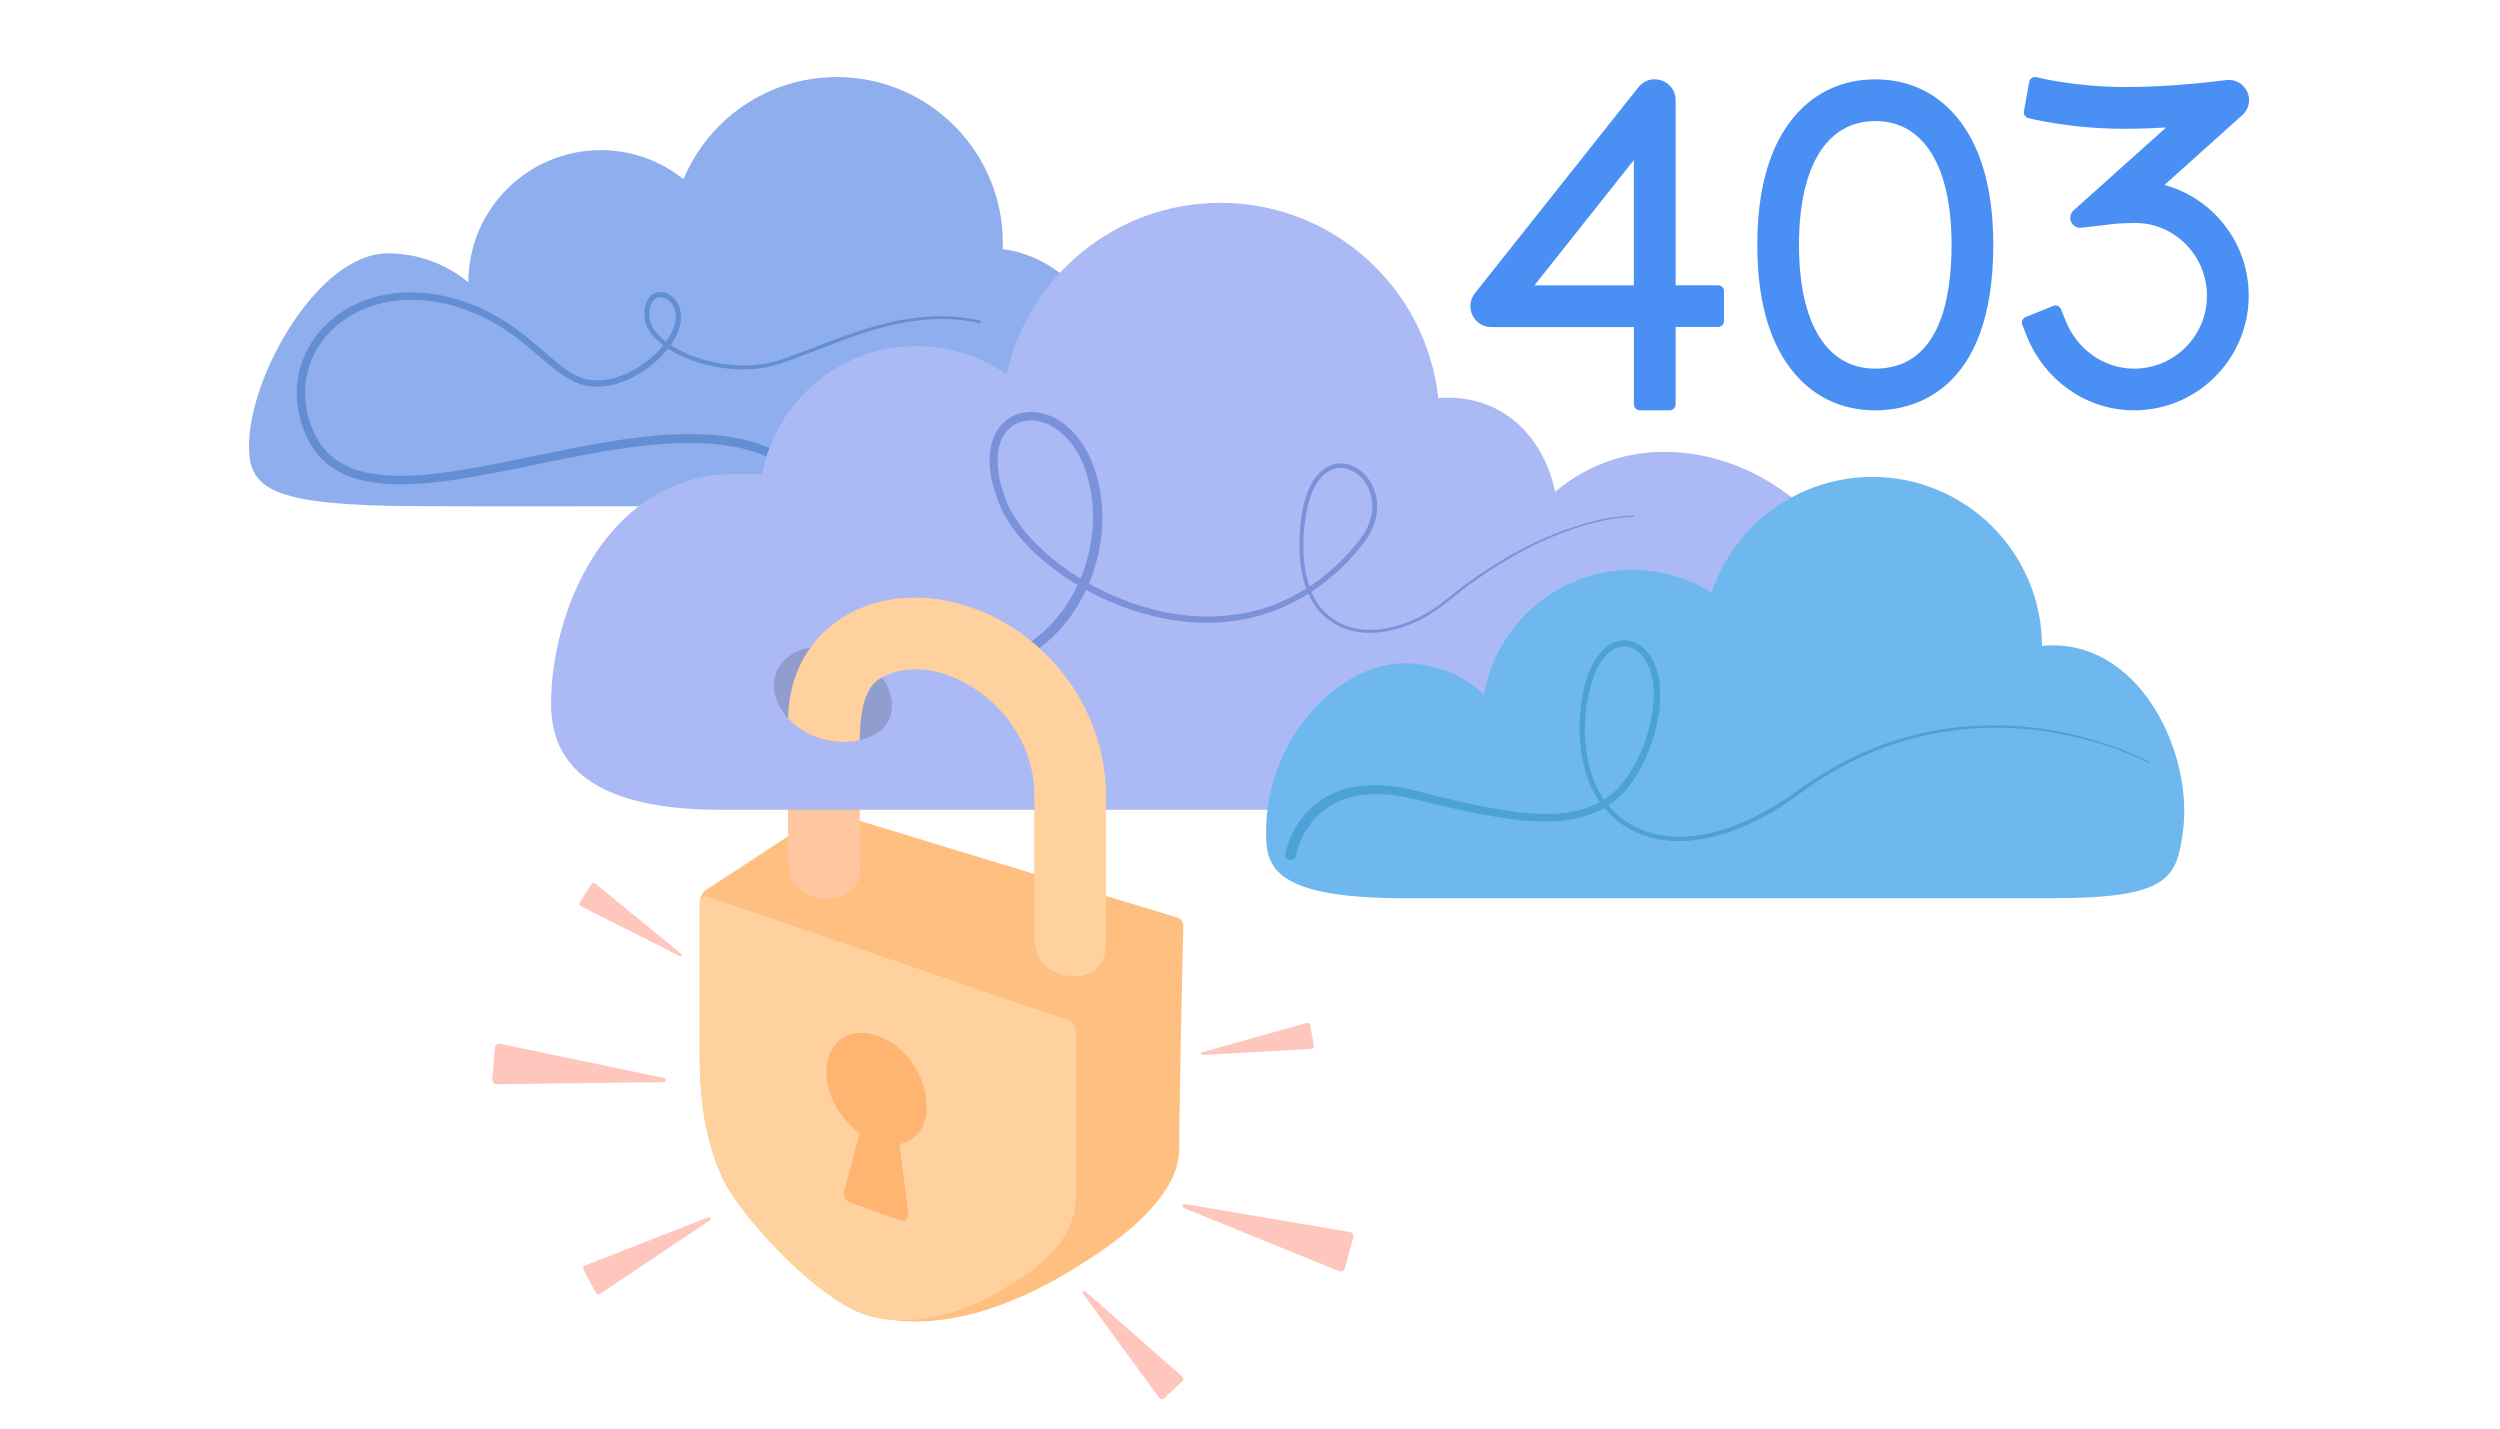 <svg xmlns="http://www.w3.org/2000/svg" enable-background="new 0 0 3500 2000" viewBox="0 0 3500 2000"><path fill="#ffbf80" d="M989.1,1245.5l162.1-106c4.1-2.7,9.3-3.4,14-2l482.5,146.9c5.4,1.6,9,6.6,8.9,12.2  c-1.1,45.9-5.7,245.5-5.7,312.7c0,76.2-113.1,145-132.5,157.5c-34.7,22.4-152.7,97.2-270.5,81c0,0-206.5-142.6-231.2-188.5  c-25.5-47.5-37-109.8-37-179.2v-217.2C979.7,1255.9,983.3,1249.3,989.1,1245.5z" class="colorffbf80 svgShape"/><path fill="#ffd19f" d="M990.7,1255.4l504,172.7c6.7,2.3,11.3,8.7,11.3,15.8v233.4c0,76.2-90.4,119.6-109.8,132.1  c-34.7,22.4-131,60.5-203.8,23.5c-65.2-33.1-151.2-127.7-175.8-173.6c-25.5-47.5-37-109.8-37-179.2v-216.8  C979.7,1257.6,985.3,1253.6,990.7,1255.4z" class="colorffd19f svgShape"/><path fill="#ffb471" d="M1297.4,1550c0,41.2-33.1,61.6-69.8,49c-39-13.3-70.8-57-70.8-98.2s31.9-64.5,70.8-51  C1270,1464.4,1297.4,1508.8,1297.4,1550z" class="colorffb471 svgShape"/><path fill="#ffb471" d="M1206.8,1574l-25,94.2c-1.7,6.3,1.7,12.8,7.9,15l71,25.5c5.9,2.1,11.9-2.7,11.1-8.9l-14.2-109.1L1206.8,1574z" class="colorffb471 svgShape"/><path fill="#ffc69f" d="M1338.3,844.1c-63.7-16.3-126.4-5.4-172,29.9c-37.4,29-59.3,71.9-62.5,121.9l-0.5,13.2v189.2  c0,27.6,3.1,45.2,37,57.7c29.2,10.8,63.7-11.6,63.7-32.5l-0.6-172.8c0-24.6-0.2-79.4,24.3-97.7c20.9-15.6,52.7-20.5,85.7-12  c65.4,16.8,134.8,83.1,134.8,173.1l0,188.2c-1,30.7,6.7,58.5,50.5,64c27.4,3.4,49.7-14.6,49.7-42.9v-209.3  C1548.4,988.9,1460,875.3,1338.3,844.1z" class="colorffc69f svgShape"/><path fill="#4a90f4" d="M2982.4,574.4c-64.1-2.1-120.5-43.4-144.5-102.9l-6.7-16.7c-1.7-4.3,0.3-9.1,4.6-10.9l38.7-15.6   c4.3-1.7,9.1,0.3,10.9,4.6l6.9,17.1c15.6,38.5,52.2,65.4,93.7,66.1c62.5,1.1,112.6-54.4,102.4-118.6c-7.5-47.2-48.7-86-100.3-85.3   c-18.9,0.3-26.4,1.1-26.5,1.1l-47.6,5.5c-13.6,1.6-21.1-15.2-10.9-24.3l129.4-116c-18.5,1.1-38.4,1.8-58.9,1.8   c-76.3,0-133.3-14.8-133.3-14.8c-4.5-0.8-7.6-5.1-6.8-9.7l7.3-41.1c0.8-4.5,5.1-7.6,9.7-6.8c0,0,52.9,13.9,125,13.9   c50.4,0,100.4-4.5,141.2-9.7c27.6-3.5,43.2,30.6,22.5,49.1L3030.2,259c61.5,16.4,109.3,70.2,116.9,136   C3158.5,493.8,3079.6,577.6,2982.4,574.4z" class="color4a90f4 svgShape"/><path fill="#8eaeed" d="M1403.8,348.7c0.1-2.8,0.2-5.5,0.2-8.3c0-128.4-104.1-232.5-232.5-232.5c-96.7,0-179.6,59-214.6,143  c-31.7-25.4-72-40.7-115.8-40.7c-102.3,0-185.2,82.8-185.5,185c-30.6-25.3-69.8-40.5-112.6-40.5c-97.6,0-194.4,171.9-194.4,269.5  c0,55.5,24.9,80.2,194.4,83.9c96.1,2.1,711.1-0.5,796.2,0c164.4,0.9,225.9-29.4,235.1-89C1593.1,497.4,1517.2,363.4,1403.8,348.7z" class="color8eaeed svgShape"/><path fill="#638ed3" d="M1371.8,448.7c-47.5-10.4-93.1-6.4-140.5,6.3c-45.8,12.1-88.9,31.6-133.2,46.8c-21.9,8.3-45.2,11-68.4,9.5  c-37.2-2.4-69.7-14.3-90.9-28.3c6.1-8.6,11.1-18.2,13.6-28.9c5.4-22.7-8.5-44.2-26.6-45.1c-21.7-1.1-28.1,27.4-20.7,46.4  c4.8,12,13.9,20.9,23.4,28.2c0,0,0,0,0.1,0c-13.9,17.2-34,31.8-52.5,39.9c-20.8,9.1-44.2,12.8-65.1,4.2  c-32.5-13.4-61.8-53.5-112.8-83.2c-40.5-23.8-90.1-38.3-137.7-34.7c-54.7,4-99,30.7-123.4,68.2c-28.3,43-27.7,96.1-4.5,140.3  c25.5,46.5,73.1,59.4,126.5,59.8c62.5,0.2,140.1-17.4,210.2-31.6c84.8-17.3,194-39.1,276.4-17c45.9,12.4,81.8,37.7,106.3,79.3  c23.3,39.2,33,86.9,37.2,132l0,0.1l0,0c0.3,3.6,3.5,6.2,7.1,5.9c3.6-0.3,6.2-3.5,5.9-7.1c-4.4-47.3-14.7-96.4-39.1-137.4  c-25.5-43.1-63.5-71.4-114-84.9c-84.9-22.7-194.9-0.7-282.2,17.1c-70.7,14.4-146.6,31.8-207.7,31.6c-48.2-0.2-92.6-10.8-116.1-53.4  c-21.3-40.3-22.4-88.7,3.4-128.5c24.8-38.6,68.5-60.3,114.8-63.9c45.3-3.6,93,10,132.1,32.7c50.7,29.2,79.4,68.9,114.3,83  c23.3,9.5,48.9,5.6,71.8-4.7c21.7-9.7,40.8-24.5,55.6-43.2c22.4,14.5,56,26.5,94.4,28.7c17.6,0.9,35.9-0.4,53.3-4.9  c5.8-1.5,11.4-3.5,17-5.4c44.5-15.6,87.4-35.2,132.7-47.4c46.8-12.8,91.7-16.9,138.6-6.9c1,0.2,1.9-0.4,2.1-1.4  C1373.4,449.9,1372.8,448.9,1371.8,448.7z M932.4,478.5c-9-6.9-17.2-15.3-21-25.5c-5.2-13.7-2.1-38,14.1-36.8  c12.6,0.7,24.3,17,19.6,36.3C942.9,461.4,938.5,470.3,932.4,478.5C932.4,478.6,932.4,478.6,932.4,478.5z" class="color638ed3 svgShape"/><path fill="#abbaf4" d="M1009.2,664.2c5.4-0.5,27.1-0.6,57.8-0.3c19-102.1,108.5-179.4,216.1-179.4c46.9,0,90.3,14.7,126,39.7  c30.5-137.4,152.9-240.2,299.5-240.2c158.1,0,288.3,119.6,305,273.3c85.9-6.7,146.3,50,163.7,131.2c41.1-34.9,94.3-56.1,152.4-55.9  c194.1,0.6,331.8,199.8,331.8,385.7c0,77.9-52.5,115.4-331.8,115.4c-113.7,0-1191,0-1320.6,0c-162.5,0-237.6-52.1-237.6-147.7  C771.6,856.4,845.8,678.6,1009.2,664.2z" class="colorabbaf4 svgShape"/><path fill="#6fb8ef" d="M2874.1,903.5c-5.1,0-10.2,0.3-15.3,0.7c-0.5-130.7-106.6-236.5-237.4-236.5c-104.8,0-193.6,67.9-225.1,162  c-32.3-20.1-70.4-31.8-111.2-31.8c-104,0-190.3,75.4-207.4,174.6c-29.3-27.3-68.6-43.9-111.9-43.9c-90.8,0-194,104.3-193.3,238.3  c0.2,45.5,9.2,90.6,193.3,90.6c73.6,0,827,0,908.2,0c162.6,0,173.2-28.4,182-92.5C3070.9,1057.8,2999.8,903.5,2874.1,903.5z" class="color6fb8ef svgShape"/><path fill="#7b92db" d="M2287.4,721.9c-22.4,0.3-44.5,4.4-65.9,10.4c-63.3,17.5-124.1,51.3-177.1,91.5c-14.8,11.1-29.6,25.4-53.9,38.4  c-39,20.3-88.3,29.6-124.4,4.2c-14.1-9.7-23.7-22.8-30.1-37.8c10.7-7.1,21.3-15.1,31.6-24.1c19.8-17.2,30.2-30.6,35-36.4  c15.7-17.5,26.5-38.8,25.4-62.5c-0.7-18.7-10.4-36.7-22.5-46.1c-7.9-7.2-22.9-12.4-33.3-10.4c-5.3,0.4-13.5,3.7-16.8,6.2  c-27,17.7-34,60.3-35.9,92.6c-1.2,26,0.7,52.9,9.2,76.2c-22.9,14.3-56.4,30.4-98,36.1c-44.7,6.5-87.3,1.8-129.8-10.8  c-26.5-8-52.2-18.9-76.4-32.5c2.5-5.9,4.8-11.9,6.8-18c10.7-33.3,14.8-67.5,10.2-101.5c-2.4-21.4-9.4-47.1-19.8-65.6  c-9.4-19-28.1-39.3-49.4-48.7c-26.9-12-53.5-5.9-68.5,9.8c-17.1,17.4-20.5,43.1-17.4,67.1c2.3,20.8,13.4,51.3,22,64.8  c10.8,17.9,14.6,21.1,19.9,27.8c14.6,17.4,31.6,32.5,49.7,46c9.9,7.4,20.1,14.2,30.7,20.5c-14.7,31.1-36.5,58.8-64.3,78.5  c-35.8,25.2-76.6,34.4-121,26.4l-0.1,0l0,0c-4.1-0.7-8,2-8.7,6.1c-0.7,4.1,2,8,6.1,8.7c48.5,8.5,93.4-2,132.1-29.6  c29.6-21.3,52.4-50.6,67.8-83.3c24.6,13.6,50.8,24.5,77.8,32.4c44.4,12.9,88.2,17.2,133.7,10.3c33.5-4.8,67.4-16.8,99.7-37.3  c6.8,15.4,17,28.9,31.7,38.9c37.8,26.2,88.6,16.7,129-4.7c24.7-13.4,41.6-29.4,54.3-39.1c52.6-40.3,112.8-74.3,175.5-92.1  c21.3-6,43.2-10.3,65.3-10.7l0,0c0.5,0,1-0.5,1-1C2288.4,722.3,2288,721.9,2287.4,721.9z M1484.1,790.5  c-17.4-13.2-33.8-28-47.7-44.7c-5-6.5-8.3-9.2-18.6-26.4c-8.1-12.5-18.4-41.8-20.3-60.7c-2.6-20.5,0.1-43,14.5-57.6  c11.9-12.3,33.3-17,55.4-7c18.7,8.4,35.3,26.9,43.3,43.6c9.7,17.4,15.9,41.8,18,61.3c4.1,31.8,0.2,64-10.2,95.7  c-1.7,5.2-3.7,10.3-5.8,15.3C1502.9,804,1493.3,797.5,1484.1,790.5z M1825.2,748.4c1.9-29.6,8.7-71.6,33.6-87.7  c2.7-2.1,10-4.9,14.2-5.2c8.7-1.7,21.8,3.1,28.4,9.2c10.7,8.4,19.3,24.7,19.8,41.3c0.9,22-9.5,41.4-24.1,57.5  c-4.8,5.6-14.9,18.5-34.4,35.3c-0.7,0.4-11.1,10.5-29.4,22.5C1825.4,798.9,1823.9,773,1825.2,748.4z" class="color7b92db svgShape"/><path fill="#4a90f4" d="M2625.4 574.5c-49 0-90.3-20.6-119.5-59.7-30.3-40.5-45.7-98.3-45.7-172s15.4-131.5 45.7-172c29.2-39 70.6-59.7 119.5-59.7 49 0 90.3 20.6 119.5 59.7 30.3 40.5 45.7 98.3 45.7 172C2790.6 551.9 2675.1 574.5 2625.4 574.5zM2625.4 169.5c-67.9 0-106.8 63.2-106.8 173.3s38.9 173.3 106.8 173.3c88.3 0 106.8-94.2 106.8-173.3C2732.2 232.7 2693.3 169.5 2625.4 169.5zM2337.5 574.5h-41.7c-4.6 0-8.3-3.7-8.3-8.3V457.9h-199.7c-24.4 0-38.1-28.2-22.9-47.4l228.9-288.4c17.2-21.7 52.1-9.5 52.1 18.2v259.1h59.4c4.6 0 8.3 3.7 8.3 8.3v41.7c0 4.6-3.7 8.3-8.3 8.3h-59.4v108.2C2345.9 570.7 2342.1 574.5 2337.5 574.5zM2148.2 399.5h139.2V224.1L2148.2 399.5z" class="color4a90f4 svgShape"/><path fill="#4ca1d6" d="M3009.1,1066.8c-31.9-16.9-72.6-30.5-108.2-38.7c-116.9-26.9-233.9-10.8-334.8,46.8  c-44.2,25-55.8,39.7-96.6,62c-49.3,26.9-110,45.2-162.9,27.8c-21.3-6.8-40.1-19.4-54.7-37.1c6.5-4.3,12.7-9.3,18.5-15.2  c35.2-35.1,62-110.7,51.8-163.5c-10.3-53.8-57.1-71.7-86.9-28.1c-26.9,39.4-31.3,119.4-12.1,170.5c4.4,11.6,10,22.2,16.5,31.7  c-23.2,12.8-50.1,16.8-78.5,16.5c-51.8-0.8-116.9-16.7-168.1-29.7c-32.3-8.4-39.4-8.6-57.6-10.3c-41.8-2.7-82,9-109.1,41.2  c-13.8,16.4-23.4,36.8-26.8,54.5c0,0,0,0.1,0,0.1c-0.7,4.1,2,8,6.1,8.8c4.1,0.7,8-2,8.8-6.1l0.1-0.4c2.7-14.7,10.8-33.1,22.9-47.8  c23.8-29,59.6-39.7,97.5-37.8c18.6,0.8,36.8,4.4,55.4,9.2c52.8,13,117.9,28.5,170.9,28.9c30.6,0.2,59.8-4.5,84.9-19  c15.5,18.9,35.6,32.4,58.7,39.7c55.1,17.7,117.1-1.3,167.6-29.2c41.3-23,52-37.3,96.3-62.6c99.6-57.6,215.5-74.2,331.8-48.2  c43.1,9.6,81.7,24.2,107.8,37.8l0,0c0.5,0.3,1.2,0.1,1.5-0.5C3009.8,1067.8,3009.6,1067.1,3009.1,1066.8z M2229.9,1088.9  c-20.6-55.7-10.2-130.4,12.2-163.3c25.8-37.4,62.8-20.9,71.3,25.1c9.4,50.3-17.3,122.4-50.1,154.6c-5.5,5.5-11.4,10.2-17.6,14.1  C2239.4,1110.4,2234.1,1100.2,2229.9,1088.9z" class="color4ca1d6 svgShape"/><path fill="#ffc6bd" d="M833.6 1237.1l119.9 98.1c1.8 1.5 0 4.3-2.1 3.2l-138-69.6c-2.1-1-2.8-3.6-1.5-5.6l15.9-25.2C829.1 1236.1 831.8 1235.6 833.6 1237.1zM700.1 1461.3l229.6 47.9c3.5.7 3 5.8-.6 5.8l-233.9 2.9c-3.5 0-6.2-2.9-6-6.4l3.7-45C693.3 1463.1 696.7 1460.6 700.1 1461.3zM819.4 1771.5l172.7-67.4c2.6-1 4.5 2.6 2.1 4.1l-153.6 102.9c-2.3 1.5-5.4.8-6.7-1.7l-16.9-31.4C815.6 1775.6 816.7 1772.5 819.4 1771.5zM1623 1957.1l-107-146.2c-1.6-2.2 1.3-4.9 3.3-3.1l135.8 119.3c2 1.8 2.1 4.9.1 6.7l-25.4 23.9C1627.9 1959.6 1624.7 1959.3 1623 1957.1zM1874.9 1779.8l-217.5-88.6c-3.3-1.3-1.9-6.2 1.6-5.6l230.9 39.3c3.4.6 5.6 4 4.7 7.4l-11.8 43.6C1881.9 1779.3 1878.2 1781.1 1874.9 1779.8zM1835.8 1468.5l-152.1 8.5c-2.3.1-2.8-3.1-.6-3.8l146.3-41.1c2.2-.6 4.4.8 4.8 3l5.2 28.8C1839.7 1466.2 1838.1 1468.3 1835.8 1468.5z" class="colorffc6bd svgShape"/><path fill="#919dce" d="M1246.9,1001.5c-8.4,33.6-61.7,46.9-105.6,29.9c-45.5-17.6-71.1-64.1-51.1-96.7c18.9-30.9,56-36.6,99.3-18.1  C1232.8,935,1255.6,966.3,1246.9,1001.5z" class="color919dce svgShape"/><path fill="#ffd19f" d="M1548.4,1323.4v-209.3c0-125.3-88.4-238.8-210.1-270.1c-63.7-16.3-126.4-5.4-172,29.9  c-37.4,29-59.3,71.9-62.5,121.9l-0.4,9.9c9.8,10.7,22.7,19.8,37.9,25.7c20.5,7.9,43.1,9.3,62.2,5c0.5-27.4,3.7-68,24.2-83.3  c20.9-15.6,52.7-20.5,85.7-12c65.4,16.8,134.8,83.1,134.8,173.1l0,188.2c-1,30.7,6.7,58.5,50.5,64  C1526,1369.7,1548.4,1351.6,1548.4,1323.4z" class="colorffd19f svgShape"/></svg>